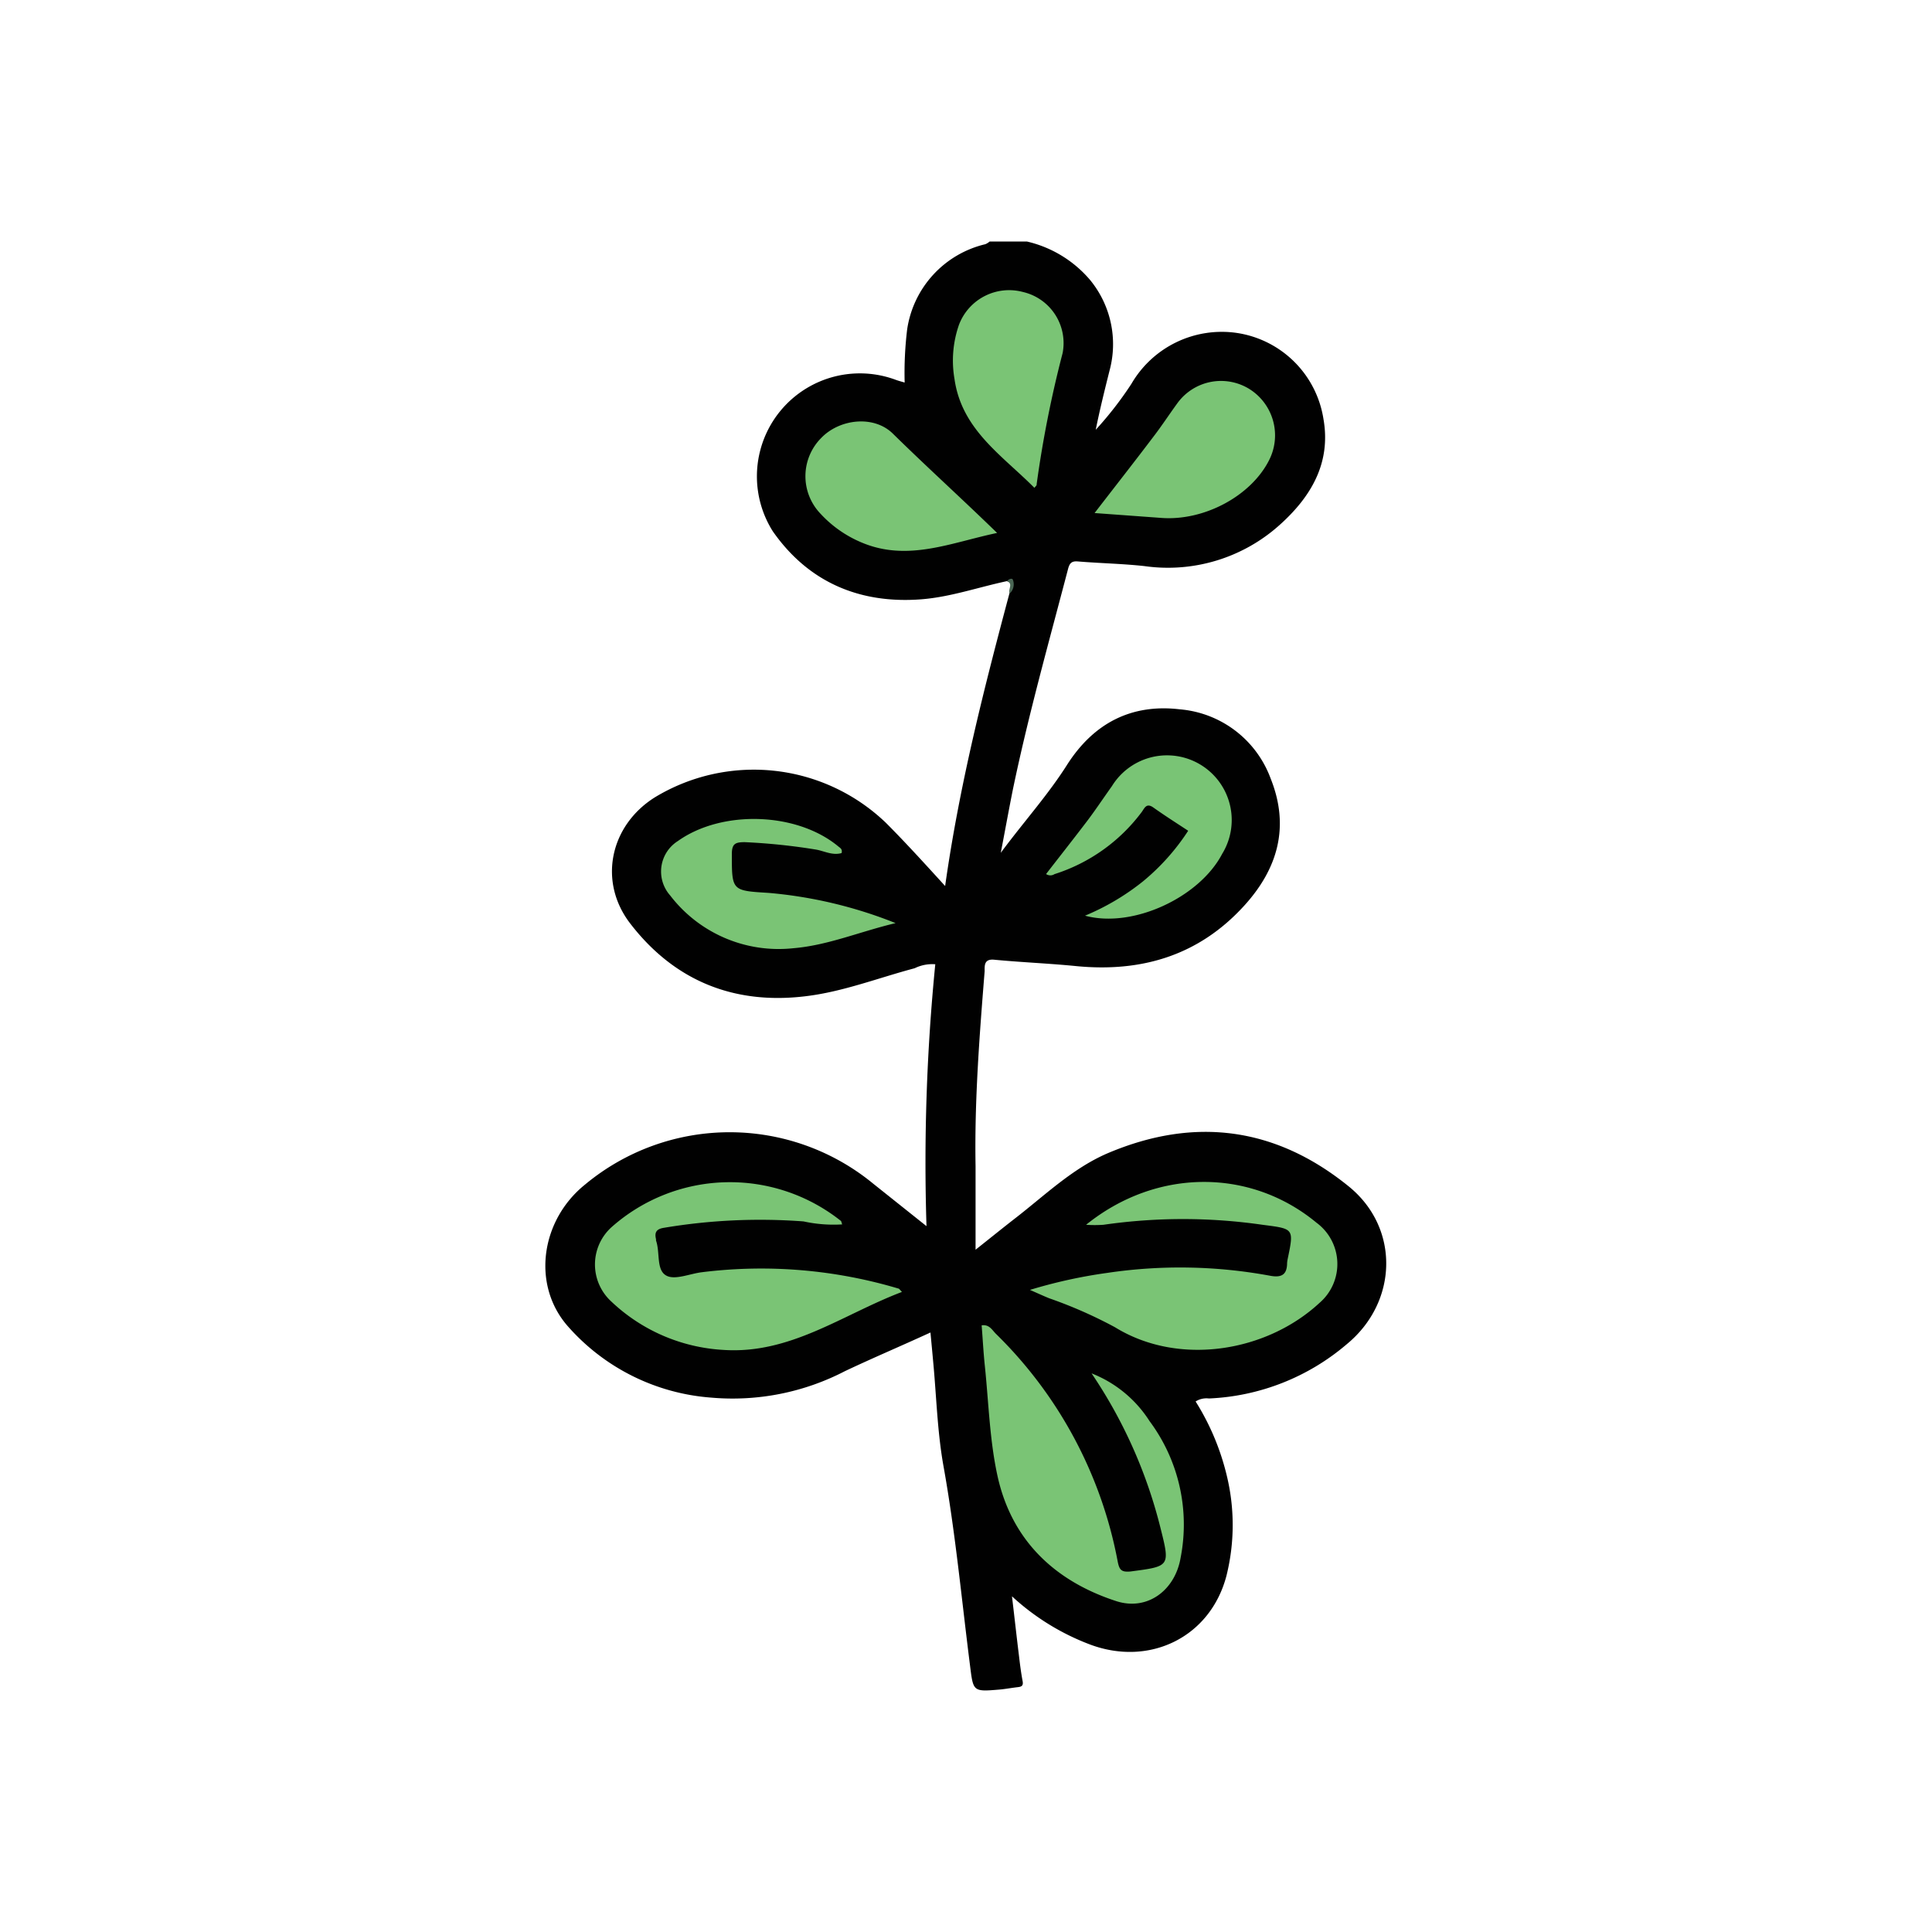 <svg id="Layer_1" data-name="Layer 1" xmlns="http://www.w3.org/2000/svg" viewBox="0 0 200 200"><defs><style>.cls-1{fill:#010101;}.cls-2{fill:#4a6755;}.cls-3{fill:#7ac475;}.cls-4{fill:#79c475;}</style></defs><path class="cls-1" d="M106.3,25a12.18,12.18,0,0,1,6.56,4,10.47,10.47,0,0,1,2,9.36c-.5,2-1,4-1.43,6.13a36.63,36.63,0,0,0,3.69-4.75A10.82,10.82,0,0,1,128,34.46,10.67,10.67,0,0,1,137,43.35c.81,4.57-1.28,8.08-4.54,11a17.3,17.3,0,0,1-14,4.25c-2.29-.25-4.59-.29-6.88-.48-.6-.05-.84.14-1,.72-2,7.64-4.15,15.27-5.75,23-.4,2-.76,4-1.23,6.44,2.45-3.3,4.9-6,6.89-9.15,2.73-4.25,6.61-6.3,11.66-5.7a11,11,0,0,1,9.39,7.17c2,5,.73,9.37-2.79,13.21-4.68,5.11-10.58,6.86-17.35,6.2-2.81-.28-5.65-.39-8.47-.66-1.08-.11-1,.63-1,1.19-.54,6.72-1.06,13.44-.94,20.19,0,2.73,0,5.46,0,8.64,1.59-1.26,2.81-2.25,4.06-3.22,3.12-2.41,6-5.23,9.67-6.79,9-3.8,17.38-2.66,24.93,3.48,5.28,4.31,5.06,11.95-.22,16.3a23.51,23.51,0,0,1-14.28,5.63,2.09,2.09,0,0,0-1.38.31,25.57,25.57,0,0,1,3.2,7.57,21.69,21.69,0,0,1,0,10.44c-1.64,6.35-7.91,9.46-14.1,7.16a24.84,24.84,0,0,1-8.11-5c.27,2.26.48,4.19.72,6.12.1.87.21,1.74.37,2.6.09.45,0,.63-.46.68-.63.07-1.26.19-1.89.25-2.84.24-2.74.22-3.1-2.62-.87-6.86-1.51-13.74-2.74-20.56-.63-3.54-.72-7.18-1.06-10.78-.09-1-.18-1.94-.28-3-3,1.38-6,2.65-8.85,4a25.25,25.25,0,0,1-13.86,2.74,21.92,21.92,0,0,1-14.91-7.48c-3.67-4.29-2.7-10.91,1.87-14.58a23.4,23.4,0,0,1,29.82-.09l5.52,4.4a208.46,208.46,0,0,1,.91-27.11,4.13,4.13,0,0,0-2.13.41c-3.77,1-7.43,2.44-11.3,2.9-7.41.9-13.59-1.6-18.15-7.53-3.35-4.35-2.09-10.15,2.55-13.06a19.75,19.75,0,0,1,23.9,2.62c2,2,4,4.2,6.15,6.56,1.47-10.42,4-20.35,6.65-30.27.08-.46.59-1-.26-1.29-3,.64-5.83,1.64-8.85,1.88C89,62.53,83.69,60.28,80,55A10.66,10.66,0,0,1,92.73,39.32c.27.1.55.17.92.28a37.4,37.4,0,0,1,.26-5.51A10.66,10.66,0,0,1,102,25.28a1.67,1.67,0,0,0,.45-.28Z"/><path class="cls-2" d="M104.26,60.15c.16-.22.52-.33.59-.14a1.3,1.3,0,0,1-.33,1.43C104.32,61,104.91,60.46,104.26,60.15Z"/><path class="cls-3" d="M87.18,126.75a14.61,14.61,0,0,1-4-.31,60.18,60.18,0,0,0-14.44.66c-.8.12-1,.48-.83,1.18,0,.05,0,.09,0,.14.44,1.23,0,3.06,1.07,3.63.89.49,2.43-.2,3.68-.35A49.69,49.69,0,0,1,93,133.39c.08,0,.14.12.37.35-6.14,2.33-11.55,6.48-18.52,6a18.33,18.33,0,0,1-11.56-5,5.2,5.2,0,0,1,0-7.69A18.46,18.46,0,0,1,87,126.35C87.1,126.39,87.1,126.52,87.18,126.75Z"/><path class="cls-3" d="M112.43,126.79c7.27-5.87,17-5.89,23.86-.21a5.31,5.31,0,0,1,.3,8.3c-5.53,5.12-14.61,6.56-21.16,2.52a46.54,46.54,0,0,0-6.81-3c-.57-.23-1.13-.49-2-.87a51.73,51.73,0,0,1,8-1.76,51.21,51.21,0,0,1,16.89.3c1.16.21,1.72-.12,1.73-1.31a3.18,3.18,0,0,1,.06-.43c.66-3.18.65-3.12-2.6-3.54a57.59,57.59,0,0,0-16.48,0A13.61,13.61,0,0,1,112.43,126.79Z"/><path class="cls-3" d="M113,142.17a12.56,12.56,0,0,1,6,4.94,17.93,17.93,0,0,1,3.22,14.13c-.57,3.4-3.46,5.56-6.69,4.5-6.31-2.06-10.75-6.24-12.24-12.82-.85-3.79-.94-7.74-1.35-11.62-.14-1.36-.21-2.72-.32-4.1.79-.12,1.08.48,1.47.87a44.48,44.48,0,0,1,12.62,23.61c.17.85.39,1.08,1.31,1,4.09-.54,4.12-.5,3.12-4.48A50.22,50.22,0,0,0,113,142.17Z"/><path class="cls-3" d="M103.22,55.17c-4.78,1-9.23,3-14,1a12.17,12.17,0,0,1-4.29-3A5.61,5.61,0,0,1,85,45.35c1.91-2,5.47-2.4,7.44-.45C95.93,48.33,99.55,51.6,103.22,55.17Z"/><path class="cls-3" d="M113.31,53.11c2.12-2.75,4.13-5.31,6.09-7.9.86-1.12,1.63-2.3,2.46-3.44a5.58,5.58,0,0,1,7.41-1.54,5.66,5.66,0,0,1,2.12,7.38c-1.87,3.74-6.77,6.36-11.23,6Z"/><path class="cls-3" d="M107.08,50.5c-3.33-3.36-7.52-6-8.27-11.26a11.23,11.23,0,0,1,.46-5.61,5.55,5.55,0,0,1,6.64-3.4A5.43,5.43,0,0,1,110,36.56a116.6,116.6,0,0,0-2.69,13.59C107.34,50.23,107.24,50.3,107.08,50.5Z"/><path class="cls-3" d="M92.71,95.56c-3.76.9-7,2.3-10.59,2.6a14.14,14.14,0,0,1-12.75-5.47,3.73,3.73,0,0,1,.81-5.63c4.56-3.25,12.33-3,16.61.57.18.15.44.26.33.68-1,.28-1.84-.25-2.76-.38a63.28,63.28,0,0,0-7.27-.75c-1,0-1.33.18-1.33,1.25,0,3.78,0,3.77,3.78,4A45.94,45.94,0,0,1,92.71,95.56Z"/><path class="cls-4" d="M108.29,90.48c1.33-1.72,2.68-3.43,4-5.16,1-1.29,1.87-2.62,2.81-3.93a6.69,6.69,0,0,1,11.42,7c-2.36,4.52-9.26,7.74-14.2,6.4a24.76,24.76,0,0,0,6-3.55A23,23,0,0,0,123,86c-1.2-.79-2.43-1.57-3.61-2.41-.75-.53-.93.13-1.23.51a18.11,18.11,0,0,1-9,6.39A.78.78,0,0,1,108.29,90.48Z"/></svg>
